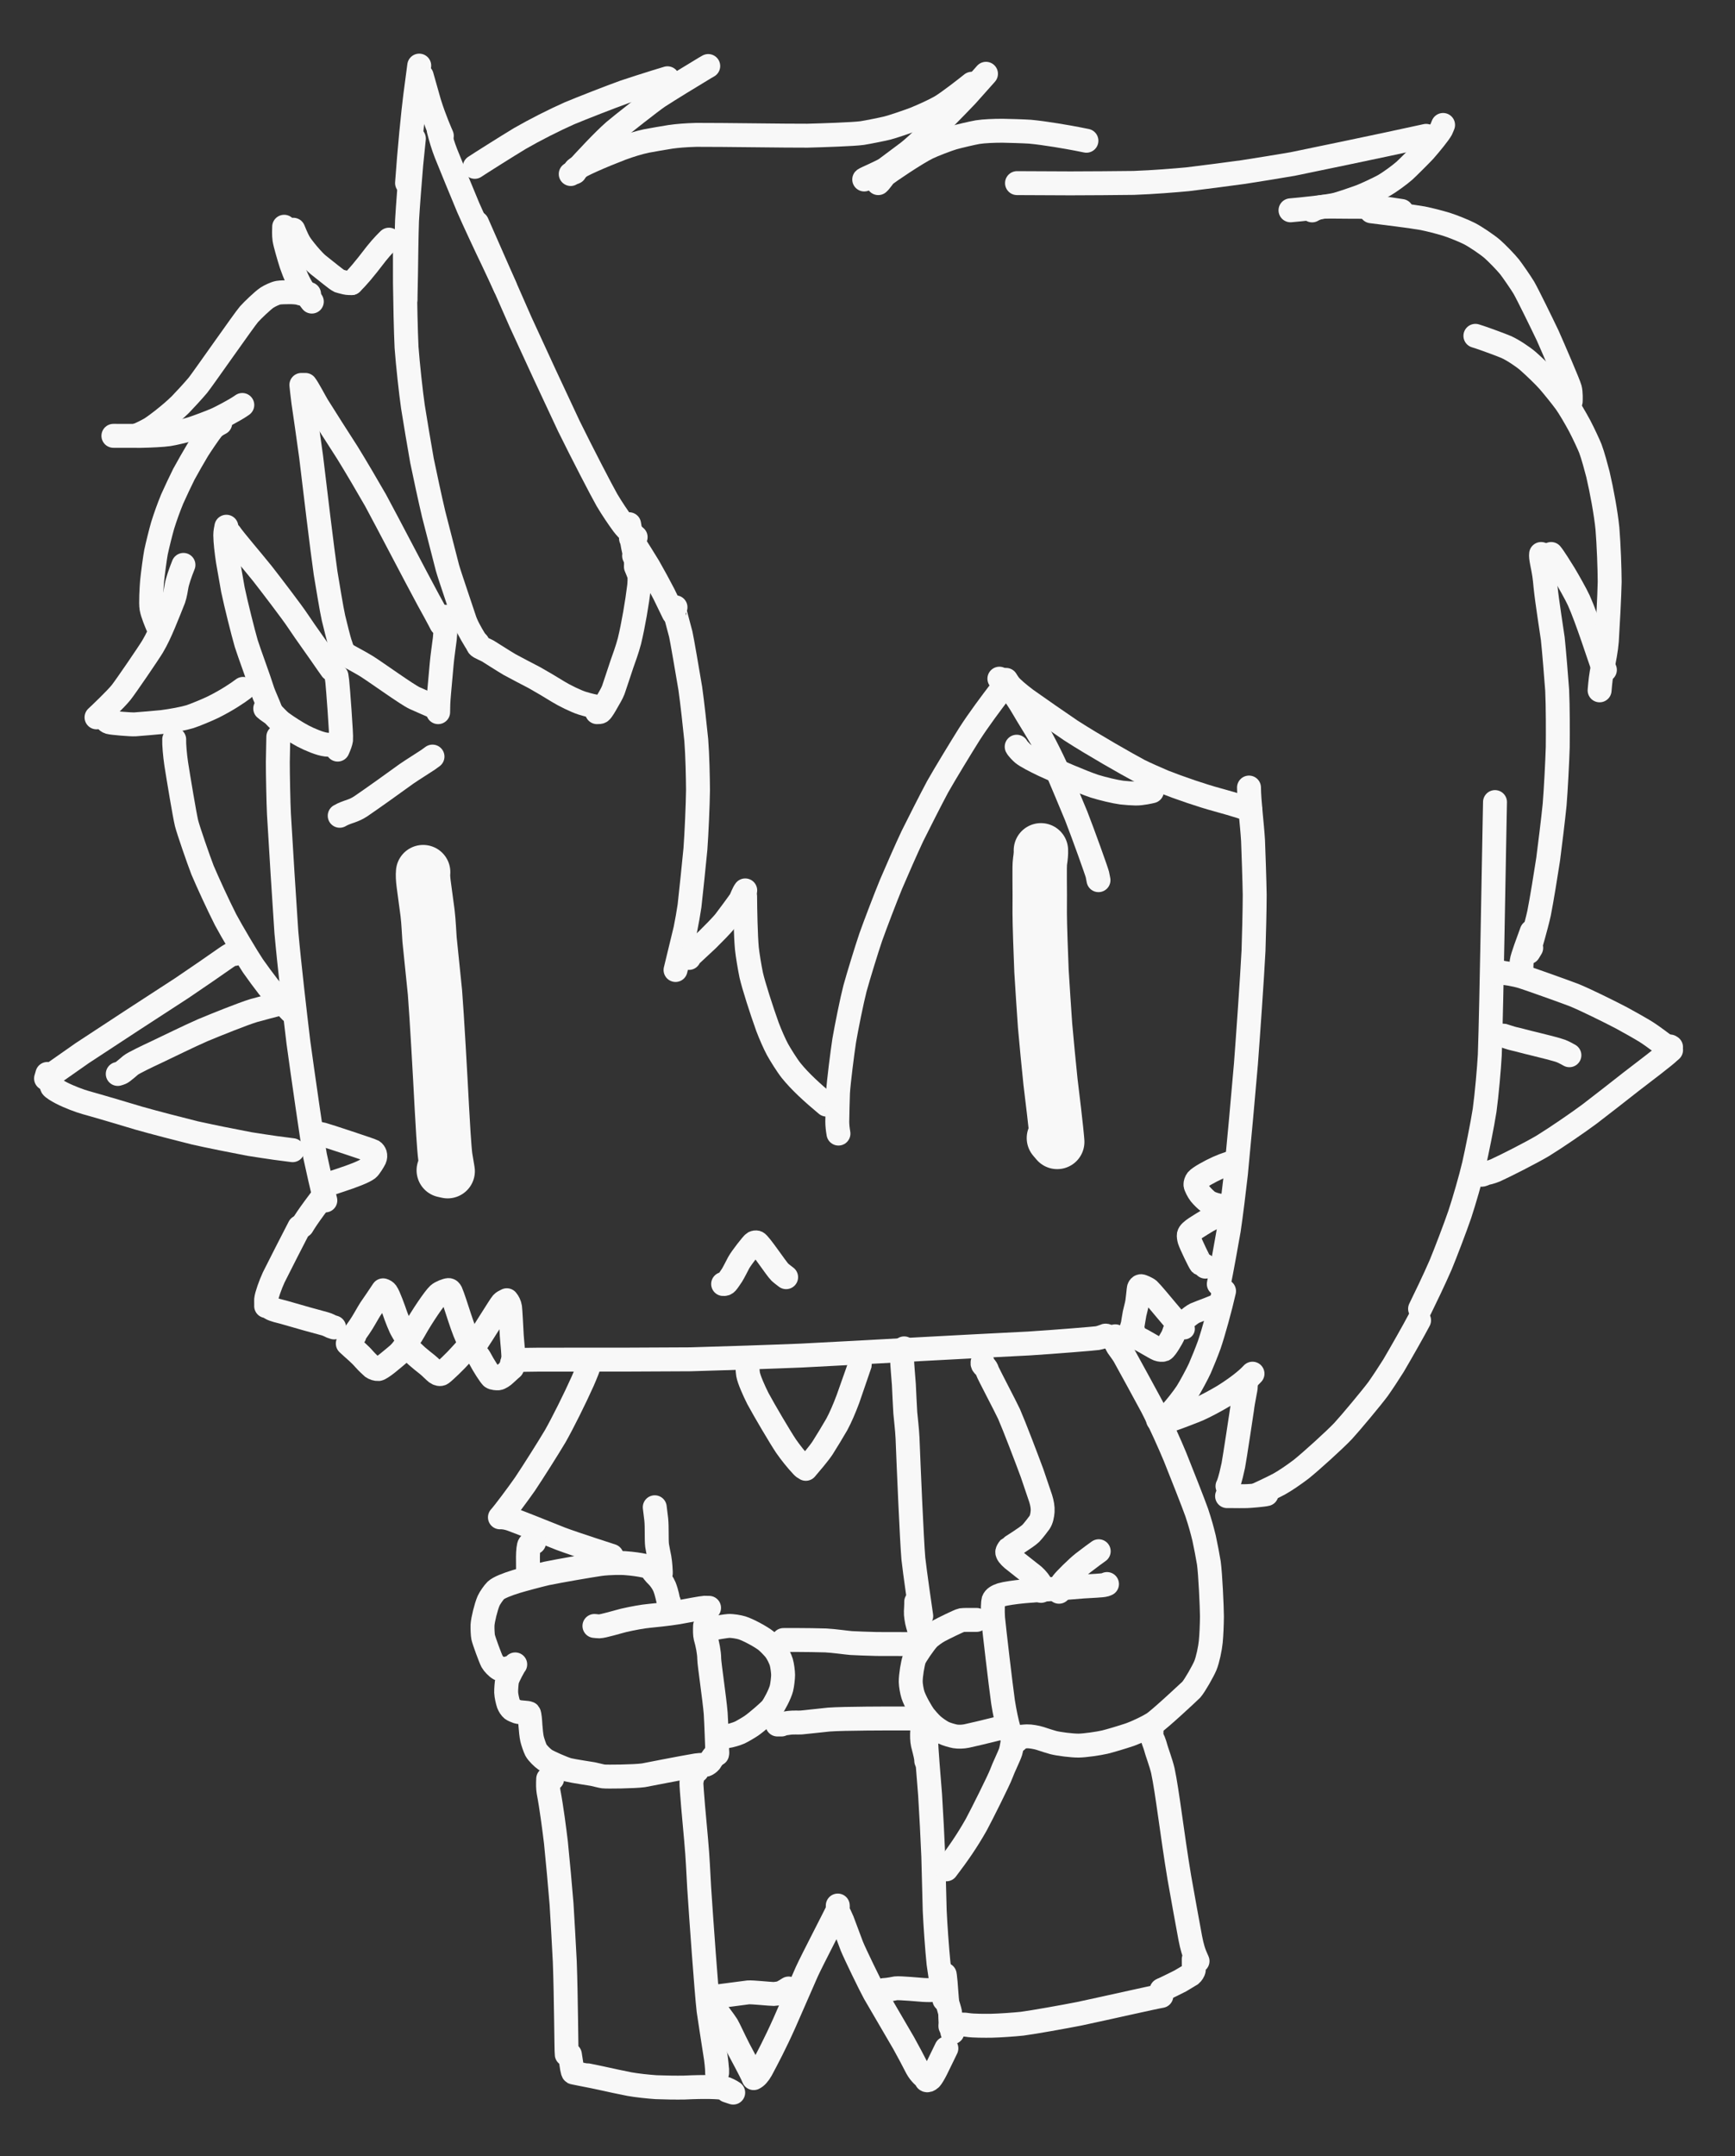 <svg width="297" height="369" viewBox="0 0 297 369" fill="none" xmlns="http://www.w3.org/2000/svg">
<rect x="0" y="0" width="297" height="369" fill="#333333" stroke="none"/>
<g clip-path="url(#clip0)">
<path d="M107.951 92.15C108.066 92.296 108.451 92.788 108.547 92.919C108.924 93.437 110.427 95.867 111.084 96.945C111.759 98.111 113.051 100.483 113.668 101.691C114.213 102.813 115.015 104.464 115.27 104.993" stroke="#F8F8F8" stroke-width="3.971" stroke-linecap="round" stroke-linejoin="round"/>
<path d="M51.249 210.003C50.149 212.114 47.954 216.419 46.858 218.614C46.28 219.868 45.616 221.724 45.559 222.419C45.555 222.475 45.553 222.602 45.556 222.797" stroke="#F8F8F8" stroke-width="4.096" stroke-linecap="round" stroke-linejoin="round"/>
<path d="M45.559 223.527C45.866 223.596 45.983 223.647 46.38 223.897C46.872 224.201 48.008 224.441 48.541 224.584C50.886 225.273 54.419 226.263 55.607 226.567C56.087 226.692 56.621 226.991 56.731 227.036C56.798 227.063 56.954 227.114 57.199 227.187" stroke="#F8F8F8" stroke-width="4.096" stroke-linecap="round" stroke-linejoin="round"/>
<path d="M60.68 228.568C60.739 228.178 61.065 227.805 61.533 227.124C62.103 226.333 63.061 224.548 63.404 224.039C63.948 223.263 65.034 221.661 65.575 220.835C65.83 220.916 66.007 221.019 66.146 221.209C66.558 221.777 67.406 224.163 67.768 225.22C67.973 225.782 68.408 226.855 68.584 227.217C68.785 227.634 69.266 228.429 69.47 228.765C69.509 228.833 69.549 228.901 69.59 228.969" stroke="#F8F8F8" stroke-width="4.096" stroke-linecap="round" stroke-linejoin="round"/>
<path d="M69.842 229.255C70.228 228.899 70.743 227.975 70.874 227.741C72.31 225.163 74.427 222.107 75.05 221.545C75.473 221.168 76.408 220.815 76.797 220.79C76.942 220.786 77.077 220.926 77.178 221.123C77.468 221.751 78.267 224.218 78.685 225.522C79.266 227.282 79.834 228.814 80.405 229.802C80.553 230.064 80.718 230.374 80.814 230.565" stroke="#F8F8F8" stroke-width="4.096" stroke-linecap="round" stroke-linejoin="round"/>
<path d="M80.611 230.63C80.969 230.575 81.169 230.454 81.386 230.112C82.666 228.209 85.592 223.43 85.942 223.039C86.102 222.86 86.368 222.709 86.757 222.53C87.003 222.811 87.249 223.304 87.313 223.749C87.377 224.222 87.541 227.285 87.605 228.572C87.691 229.898 87.956 232.009 87.853 232.615C87.805 232.887 87.66 233.382 87.552 233.684" stroke="#F8F8F8" stroke-width="4.096" stroke-linecap="round" stroke-linejoin="round"/>
<path d="M59.993 229.942C59.917 229.942 59.841 229.942 59.764 229.942C59.688 229.942 59.611 229.942 59.535 229.942C60.763 231.1 61.453 231.584 62.388 232.661C62.753 233.076 63.619 233.904 63.714 233.976C64.021 234.199 64.442 234.332 64.772 234.306C64.997 234.281 65.628 233.855 66.321 233.31C66.834 232.896 67.992 231.939 68.157 231.786C68.681 231.299 68.977 230.874 69.057 230.764" stroke="#F8F8F8" stroke-width="4.096" stroke-linecap="round" stroke-linejoin="round"/>
<path d="M70.299 231.088C70.346 231.137 71.147 231.894 71.379 232.103C71.808 232.488 72.709 233.205 73.158 233.557C73.604 233.912 74.378 234.706 74.687 234.94C75.008 235.172 75.361 235.245 75.591 235.091C76.074 234.749 77.977 232.939 78.944 231.836C79.104 231.656 79.448 231.27 79.525 231.192C79.709 231.004 79.939 230.798 80.068 230.698" stroke="#F8F8F8" stroke-width="4.096" stroke-linecap="round" stroke-linejoin="round"/>
<path d="M81.297 231.317H81.411C81.494 231.47 81.645 231.824 81.656 231.841C81.718 231.925 81.943 232.125 82.087 232.391C82.836 233.819 83.849 235.351 84.179 235.684C84.388 235.885 85.111 235.913 85.266 235.899C85.621 235.861 86.162 235.471 86.432 235.212C86.673 234.979 86.962 234.715 87.275 234.44C87.402 234.33 87.53 234.22 87.657 234.109" stroke="#F8F8F8" stroke-width="4.096" stroke-linecap="round" stroke-linejoin="round"/>
<path d="M87.711 233.15C87.951 233.165 88.908 232.818 89.044 232.785C89.443 232.688 94.431 232.691 96.56 232.698C102.121 232.714 112.941 232.685 118.2 232.641C123.06 232.514 132.552 232.194 137.185 232C142.216 231.746 152.39 231.198 157.534 230.904C162.462 230.634 171.765 230.148 176.14 229.933C180.752 229.638 187.357 229.095 187.853 229.017C188.52 228.907 189.017 228.639 189.203 228.592C189.382 228.548 189.706 228.722 190.043 228.962" stroke="#F8F8F8" stroke-width="4.096" stroke-linecap="round" stroke-linejoin="round"/>
<path d="M193.559 228.568C193.556 228.287 193.556 228.108 193.559 228.033C193.571 227.717 193.832 226.99 193.903 226.7C193.935 226.561 194.136 225.211 194.219 224.815C194.287 224.488 194.581 223.41 194.672 222.852C194.75 222.364 194.908 220.847 194.917 220.683C194.938 220.372 195.085 220.155 195.308 220.121C195.45 220.106 196.368 220.511 196.647 220.754C196.999 221.065 198.961 223.402 199.769 224.38C200.197 224.888 200.925 225.75 201.226 226.099C201.287 226.171 201.348 226.241 201.409 226.312" stroke="#F8F8F8" stroke-width="4.096" stroke-linecap="round" stroke-linejoin="round"/>
<path d="M194.015 227.88L193.557 228.339C193.7 228.403 194.407 228.91 194.786 229.047C195.591 229.337 197.468 230.59 198.278 230.923C198.531 231.022 198.988 231.062 199.171 230.988C199.596 230.802 200.697 228.792 200.757 228.658C200.867 228.406 201.009 228.002 201.059 227.825" stroke="#F8F8F8" stroke-width="4.096" stroke-linecap="round" stroke-linejoin="round"/>
<path d="M209.534 220.968C208.915 223.74 207.704 228.125 207 230.164C206.548 231.41 205.819 233.208 205.382 234.202C204.994 235.06 203.724 237.432 203.166 238.297C202.532 239.273 201.159 241.011 200.583 241.604C200.254 241.94 199.496 242.596 199.247 242.708C199.012 242.812 198.54 242.951 198.234 243.019" stroke="#F8F8F8" stroke-width="4.096" stroke-linecap="round" stroke-linejoin="round"/>
<path d="M198.826 243.459C199.216 243.345 200.425 242.989 200.867 242.844C201.603 242.599 204.477 241.498 205.145 241.205C206.384 240.646 208.009 239.786 209.452 238.925C212.523 237.012 213.985 235.574 214.405 235.099" stroke="#F8F8F8" stroke-width="4.096" stroke-linecap="round" stroke-linejoin="round"/>
<path d="M213.263 237.273C213.276 237.596 212.729 240.03 212.625 241.122C212.584 241.452 211.317 249.808 211.123 250.789C210.569 253.385 210.276 254.07 210.123 254.354" stroke="#F8F8F8" stroke-width="4.096" stroke-linecap="round" stroke-linejoin="round"/>
<path d="M242.92 225.967C242.022 227.68 239.811 231.577 238.535 233.738C237.88 234.796 236.547 236.815 235.907 237.712C234.779 239.232 231.186 243.539 229.913 244.915C228.502 246.406 224.488 250.051 222.761 251.434C221.534 252.371 219.983 253.43 218.99 253.977C218.086 254.475 215.946 255.47 215.338 255.754" stroke="#F8F8F8" stroke-width="4.096" stroke-linecap="round" stroke-linejoin="round"/>
<path d="M210.053 256.06C210.224 256.058 210.728 256.058 211.061 256.06C211.583 256.066 212.77 256.08 213.41 256.06C214.105 256.035 216.318 255.849 216.81 255.713" stroke="#F8F8F8" stroke-width="4.096" stroke-linecap="round" stroke-linejoin="round"/>
<path d="M123.787 219.753C124.053 219.775 124.219 219.726 124.389 219.541C124.65 219.252 125.09 218.554 125.307 218.247C125.562 217.85 126.3 216.389 126.44 216.129C126.914 215.255 128.826 212.83 129.046 212.715C129.218 212.633 129.382 212.61 129.533 212.648C130.026 212.795 132.864 217.113 133.498 217.728C133.739 217.96 134.41 218.464 134.57 218.586" stroke="#F8F8F8" stroke-width="4.096" stroke-linecap="round" stroke-linejoin="round"/>
<path d="M154.773 230.769C154.678 231.124 154.457 232.006 154.429 232.662C154.406 233.267 154.64 235.702 154.723 236.933C154.785 238.239 154.906 240.785 154.97 241.793C155.037 242.656 155.279 244.547 155.352 246.112C155.544 251.098 156.073 263.474 156.351 266.75C156.574 268.848 157.612 276.01 157.698 276.581" stroke="#F8F8F8" stroke-width="4.096" stroke-linecap="round" stroke-linejoin="round"/>
<path d="M168.197 233.179C168.156 233.434 168.214 233.561 168.541 233.868C168.781 234.095 168.906 234.301 169.008 234.619C169.152 235.071 172.078 240.603 172.733 242.014C173.639 244.089 175.733 249.576 176.677 252.138C177.096 253.343 177.832 255.51 178.146 256.471C178.38 257.231 178.522 257.968 178.478 258.673C178.427 259.353 178.285 260.066 177.951 260.566C177.864 260.694 176.857 262.033 176.456 262.427C175.698 263.161 172.914 264.835 172.761 264.992C172.651 265.108 172.448 265.458 172.426 265.574C172.382 265.884 172.724 266.307 173.334 266.837C173.884 267.301 176.55 269.355 176.946 269.688C177.433 270.104 178.169 271.005 178.252 271.391C178.299 271.631 178.267 272.034 178.209 272.271" stroke="#F8F8F8" stroke-width="4.096" stroke-linecap="round" stroke-linejoin="round"/>
<path d="M190.92 228.704C190.923 228.78 190.923 228.838 190.92 228.875C190.879 229.337 191.007 229.927 191.363 230.489C191.474 230.663 192.195 231.601 192.458 232.071C193.625 234.179 196.004 238.54 197.217 240.791C198.63 243.54 200.305 247.314 201.139 249.324C202.138 251.803 204.364 257.453 204.854 258.853C205.457 260.672 205.779 261.856 206.122 263.266C206.331 264.19 206.806 266.675 206.933 267.501C207.194 269.378 207.45 274.952 207.461 276.658C207.444 278.182 207.377 279.761 207.263 280.971C207.156 282.092 206.739 284.097 206.334 285.066C205.935 286.011 204.553 288.461 203.927 289.179C203.831 289.287 198.528 294.254 197.385 294.983C196.541 295.517 194.648 296.434 193.481 296.851C192.029 297.349 189.832 297.986 189.124 298.155C188.071 298.404 185.669 298.749 184.624 298.755C183.459 298.757 181.261 298.482 180.287 298.231C179.79 298.103 178.643 297.726 178.057 297.53C177.446 297.336 176.378 297.147 175.819 297.168C175.144 297.211 174.59 297.214 174.301 297.442C174.055 297.631 173.713 297.715 173.507 297.604C173.299 297.485 172.905 296.643 172.714 296.038C172.347 294.825 171.973 293.011 171.701 291.276C171.281 288.29 170.189 278.944 169.997 276.945C169.888 275.541 169.991 274.109 170.053 273.916C170.218 273.446 170.707 273.174 171.399 272.943C172.066 272.74 173.763 272.485 175.33 272.344C177.832 272.135 182.836 271.729 185.337 271.532C186.84 271.422 188.682 271.387 189.191 271.225C189.263 271.202 189.365 271.161 189.496 271.103" stroke="#F8F8F8" stroke-width="4.096" stroke-linecap="round" stroke-linejoin="round"/>
<path d="M181.625 272.079L181.281 272.424C181.387 271.943 181.544 271.376 181.918 270.868C182.352 270.29 184.328 268.337 185.388 267.492C186.529 266.603 187.722 265.745 188.079 265.49" stroke="#F8F8F8" stroke-width="4.096" stroke-linecap="round" stroke-linejoin="round"/>
<path d="M167.166 277.243C167.108 277.243 167.05 277.243 166.993 277.243C166.821 277.243 166.648 277.243 166.477 277.243C165.97 277.238 164.922 277.235 164.603 277.285C164.224 277.351 161.487 278.695 160.728 279.109C160.149 279.431 159.272 280.048 158.874 280.468C158.26 281.125 156.697 283.38 156.496 283.948C156.248 284.667 155.891 286.705 155.899 287.847C155.906 288.402 156.096 289.492 156.283 290.077C156.636 291.154 157.741 293.086 158.245 293.74C158.524 294.1 159.173 294.839 159.587 295.218C160.079 295.664 160.928 296.257 161.487 296.542C161.991 296.796 162.998 297.08 163.493 297.172C164.074 297.272 164.84 297.24 165.469 297.113C165.962 297.011 167.092 296.747 167.664 296.611C168.785 296.338 170.257 295.977 170.608 295.892" stroke="#F8F8F8" stroke-width="4.096" stroke-linecap="round" stroke-linejoin="round"/>
<path d="M122.408 278.62C122.923 278.53 124.287 278.301 124.715 278.277C125.361 278.242 126.483 278.439 127.007 278.599C128.058 278.927 130.285 280.116 131.175 280.84C131.586 281.179 132.414 282.02 132.745 282.472C133.118 282.992 133.555 283.864 133.741 284.466C133.901 284.999 134.05 286.143 134.053 286.659C134.053 287.161 133.917 288.368 133.773 288.941C133.501 289.991 132.521 291.817 132.079 292.376C131.665 292.895 129.489 294.766 128.602 295.372C128.136 295.688 127.054 296.322 126.613 296.527C126.091 296.765 124.999 297.088 124.404 297.159C124.25 297.176 123.181 297.259 123.018 297.271" stroke="#F8F8F8" stroke-width="4.096" stroke-linecap="round" stroke-linejoin="round"/>
<path d="M120.689 278.277C120.66 279.079 120.665 279.795 120.773 280.219C121.101 281.31 121.407 282.889 121.405 283.873C121.405 284.718 122.297 290.622 122.513 293.214C122.627 295.023 122.754 298.968 122.756 299C122.756 299.369 122.756 299.965 122.756 300.191" stroke="#F8F8F8" stroke-width="4.096" stroke-linecap="round" stroke-linejoin="round"/>
<path d="M122.754 299.963C122.253 300.402 121.807 301.083 121.549 301.514C121.421 301.677 120.996 301.987 120.838 302.03C120.732 302.056 119.929 302.03 119.194 302.135C116.902 302.508 110.252 303.822 110.149 303.835C108.515 304.058 103.875 304.1 103.281 304.029C102.897 303.983 101.938 303.716 101.488 303.629C101.118 303.56 98.227 303.134 97.306 302.91C96.452 302.697 93.91 301.566 93.342 301.19C92.863 300.866 92.003 300.022 91.745 299.53C91.534 299.117 91.184 298.06 91.076 297.607C90.969 297.142 90.84 295.979 90.799 295.264C90.763 294.569 90.677 293.402 90.535 293.237C90.402 293.1 89.023 293.103 88.557 292.955C88.323 292.877 87.801 292.651 87.665 292.545C87.436 292.362 87.179 291.972 87.045 291.624C86.897 291.219 86.665 290.211 86.646 289.652C86.633 289.089 86.724 287.933 86.817 287.577C86.996 286.915 87.971 285.121 88.195 284.857C87.882 285.183 87.673 285.33 87.337 285.42C86.504 285.646 85.759 285.756 85.466 285.613C85.091 285.417 84.436 284.73 84.236 284.366C83.943 283.821 82.84 280.823 82.701 280.175C82.628 279.821 82.574 278.651 82.6 278.13C82.649 277.232 83.192 275.011 83.638 273.977C83.854 273.488 84.546 272.502 84.875 272.192C85.414 271.698 86.797 271.164 88.354 270.678C89.493 270.334 92.125 269.626 93.57 269.288C95.91 268.809 100.849 267.961 102.749 267.68C104.429 267.465 106.349 267.481 106.917 267.52C109.85 267.727 111.238 268.204 111.394 268.292C111.574 268.708 112.037 269.297 112.553 269.791C112.972 270.194 113.509 270.997 113.743 271.566C114.158 272.603 114.378 273.872 114.401 273.942C114.414 273.985 114.444 274.052 114.491 274.145" stroke="#F8F8F8" stroke-width="4.096" stroke-linecap="round" stroke-linejoin="round"/>
<path d="M101.756 278.277C101.935 278.293 102.426 278.35 102.568 278.347C103.289 278.327 105.803 277.556 106.763 277.321C108.293 276.966 110.092 276.642 111.177 276.546C111.503 276.517 114.392 276.235 116.059 275.954C117.356 275.708 120.217 275.179 120.605 275.162C120.719 275.158 121.187 275.175 121.301 275.178C121.327 275.178 121.353 275.178 121.378 275.178" stroke="#F8F8F8" stroke-width="4.096" stroke-linecap="round" stroke-linejoin="round"/>
<path d="M101.07 233.179V232.833C100.945 233.596 100.14 235.476 99.746 236.383C98.429 239.334 96.318 243.56 95.063 245.776C93.788 247.921 91.278 251.884 89.875 253.986C88.731 255.634 86.209 259.02 85.578 259.686C86.123 259.657 86.797 259.777 87.409 259.979C88.283 260.272 93.833 262.485 96.014 263.364C98.443 264.28 104.58 266.237 104.704 266.284L103.906 266.867" stroke="#F8F8F8" stroke-width="4.096" stroke-linecap="round" stroke-linejoin="round"/>
<path d="M91.426 263.817V263.99C91.2 264.112 90.644 264.355 90.639 264.358C90.474 264.48 90.383 265.551 90.375 266.44C90.384 267.593 90.396 269.232 90.393 269.53C90.393 269.673 90.393 269.818 90.393 269.962" stroke="#F8F8F8" stroke-width="4.096" stroke-linecap="round" stroke-linejoin="round"/>
<path d="M127.918 232.833C127.924 233.339 127.953 234.619 128.055 235.21C128.214 236.097 129.062 238.02 129.746 239.371C130.864 241.445 133.525 245.956 134.539 247.473C135.309 248.588 136.32 249.86 137.322 250.925C137.516 251.133 137.652 251.232 137.939 251.386C138.667 250.534 140.189 248.756 140.804 247.814C141.401 246.884 142.677 244.783 143.236 243.8C143.871 242.627 144.519 241.127 145.159 239.419C146.026 236.944 147.146 233.745 147.158 233.675C147.17 233.602 147.182 233.435 147.196 233.179" stroke="#F8F8F8" stroke-width="4.096" stroke-linecap="round" stroke-linejoin="round"/>
<path d="M112.082 257.964C112.134 258.375 112.302 259.698 112.337 260.04C112.481 261.425 112.354 263.568 112.485 264.528C112.549 264.987 112.824 266.293 112.89 266.652C113.064 267.619 113.113 268.909 113.116 269.015C113.116 269.061 113.116 269.145 113.116 269.27" stroke="#F8F8F8" stroke-width="4.096" stroke-linecap="round" stroke-linejoin="round"/>
<path d="M134.117 280.685C134.232 280.685 134.346 280.685 134.461 280.685C134.924 280.687 135.971 280.685 136.556 280.682C137.7 280.675 140.201 280.722 141.36 280.757C142.734 280.826 144.874 281.136 145.679 281.202C146.189 281.243 148.873 281.336 150.105 281.365C151.439 281.376 154.055 281.382 155.338 281.377C155.557 281.377 155.949 281.376 156.122 281.374" stroke="#F8F8F8" stroke-width="4.096" stroke-linecap="round" stroke-linejoin="round"/>
<path d="M133.773 295.145C133.658 295.145 133.544 295.145 133.429 295.145C133.315 295.145 133.2 295.145 133.084 295.145C133.527 295.079 134.77 294.897 135.184 294.845C135.839 294.769 136.649 294.83 137.154 294.8C137.558 294.775 140.734 294.41 141.889 294.3C144.412 294.106 152.684 294.108 153.729 294.112C154.474 294.114 155.634 294.114 156.048 294.112C156.13 294.112 156.213 294.112 156.297 294.112" stroke="#F8F8F8" stroke-width="4.096" stroke-linecap="round" stroke-linejoin="round"/>
<path d="M121.723 342.308C121.666 342.308 121.608 342.308 121.552 342.308C121.493 342.308 121.437 342.308 121.379 342.308C121.515 342.518 121.689 342.792 121.845 343.021C122.372 343.791 124.095 346.034 124.455 346.63C124.789 347.191 125.66 349.123 126.479 350.716C128.464 354.42 128.773 355.084 129.014 355.664C129.46 355.458 129.863 355.005 130.306 354.242C131.294 352.396 132.71 349.72 134.258 346.253C135.288 343.896 137.219 339.487 138.119 337.434C139.044 335.412 143.131 327.566 143.307 327.089C143.44 326.726 143.429 326.297 143.411 326.127C143.411 326.422 143.394 326.946 143.411 327.011C143.44 327.118 143.964 328.183 144.187 328.727C144.611 329.848 145.505 332.276 145.815 333.07C146.365 334.419 148.915 339.676 149.694 341.1C150.919 343.216 153.417 347.498 154.687 349.66C155.283 350.717 156.413 352.839 156.948 353.902C157.507 354.945 158.387 355.617 158.559 355.753L158.59 355.99C158.726 356.107 158.975 356.031 159.292 355.75C159.465 355.594 159.926 354.814 160.256 354.154C160.514 353.63 161.078 352.477 161.383 351.848C161.612 351.373 161.922 350.734 162.002 350.569" stroke="#F8F8F8" stroke-width="4.096" stroke-linecap="round" stroke-linejoin="round"/>
<path d="M158.56 298.242V298.036C158.527 298.792 158.996 304.52 159.216 307.197C159.39 309.907 159.663 315.164 159.762 317.711C159.813 320.002 159.933 324.652 160.005 327.01C160.103 329.235 160.41 333.664 160.66 336.053C160.792 337.101 161.175 339.478 161.36 340.531C161.478 341.205 161.627 342.066 161.658 342.253" stroke="#F8F8F8" stroke-width="4.096" stroke-linecap="round" stroke-linejoin="round"/>
<path d="M156.836 274.145C156.855 274.506 156.778 275.792 156.777 275.828C156.748 276.348 156.914 277.415 157.088 278.022C157.325 278.801 157.582 279.812 157.595 280.271C157.598 280.404 157.528 280.917 157.524 281.018C157.522 281.069 157.522 281.17 157.524 281.319" stroke="#F8F8F8" stroke-width="4.096" stroke-linecap="round" stroke-linejoin="round"/>
<path d="M157.868 296.866C157.868 296.751 157.868 296.637 157.868 296.521C157.868 296.406 157.868 296.292 157.868 296.177C157.813 297.057 157.824 297.87 157.971 298.519C158.035 298.8 158.45 300.287 158.53 300.943C158.542 301.043 158.551 301.181 158.557 301.353" stroke="#F8F8F8" stroke-width="4.096" stroke-linecap="round" stroke-linejoin="round"/>
<path d="M162.691 346.783C163.085 346.803 163.701 346.748 164.031 346.63C164.504 346.462 164.963 346.456 165.661 346.568C166.589 346.719 168.688 346.713 169.671 346.702C171.168 346.667 173.522 346.502 174.961 346.352C176.877 346.108 182.234 345.144 184.728 344.654C189.574 343.627 197.333 341.85 198.801 341.601L198.839 340.586" stroke="#F8F8F8" stroke-width="4.096" stroke-linecap="round" stroke-linejoin="round"/>
<path d="M163.033 347.815C162.983 347.582 162.821 346.832 162.783 346.641C162.662 346.024 162.69 344.745 162.638 344.461C162.555 344.015 162.212 342.954 162.195 342.885C162.056 342.306 161.908 339.137 161.77 338.271C161.752 338.161 161.735 338.051 161.717 337.941" stroke="#F8F8F8" stroke-width="4.096" stroke-linecap="round" stroke-linejoin="round"/>
<path d="M197.116 296.177C197.12 296.396 197.104 296.962 197.116 297.039C197.128 297.118 197.736 298.615 197.852 299.142C197.951 299.594 198.768 301.769 199.06 303.052C199.827 306.624 200.646 313.922 201.877 321.319C202.373 324.138 203.309 329.316 203.751 331.674C204.071 333.284 204.313 334.172 204.995 335.633L204.536 335.212L204.345 335.308C204.33 335.659 204.371 337.083 204.368 337.101C204.336 337.353 204.074 337.776 203.839 337.959C203.763 338.016 202.436 338.799 202.055 339.025C201.638 339.259 199.61 340.229 199.224 340.414" stroke="#F8F8F8" stroke-width="4.096" stroke-linecap="round" stroke-linejoin="round"/>
<path d="M174.048 297.899C173.8 297.88 173.483 297.946 173.36 298.071C173.319 298.112 173.208 299.096 173 299.797C172.794 300.478 171.755 302.569 171.399 303.577C171.043 304.57 168.035 310.595 167.129 312.268C165.536 315.095 163.967 317.348 162 319.931" stroke="#F8F8F8" stroke-width="4.096" stroke-linecap="round" stroke-linejoin="round"/>
<path d="M119.313 303.062C119.035 303.191 118.877 303.295 118.79 303.434C118.629 303.695 118.389 304.704 118.363 305.068C118.322 305.702 118.901 312.146 119.159 314.848C119.484 318.467 119.5 320.021 119.685 323.054C120.025 328.284 120.917 340.788 121.296 344.101C121.469 345.373 122.232 350.181 122.561 352.333C122.739 353.725 122.762 354.471 122.756 354.759V354.166" stroke="#F8F8F8" stroke-width="4.096" stroke-linecap="round" stroke-linejoin="round"/>
<path d="M94.527 304.439H93.84C93.79 305.354 93.8 306.016 93.901 306.664C94.433 309.454 94.895 313.123 95.161 315.301C95.442 318.029 95.925 323.304 96.126 325.852C96.281 328.311 96.559 333.257 96.682 335.743C96.911 341.82 96.933 351.04 97.014 351.603L97.556 351.635C97.897 353.842 97.987 354.615 98.162 354.711C98.198 354.728 101.522 355.353 102.692 355.616C103.98 355.906 106.522 356.456 107.763 356.692C109.034 356.914 110.758 357.108 112.318 357.216C113.537 357.271 115.901 357.308 117.137 357.28C120.727 357.106 123.118 357.187 123.906 357.378C124.398 357.5 125.06 357.835 125.511 358.143L124.479 357.8" stroke="#F8F8F8" stroke-width="4.096" stroke-linecap="round" stroke-linejoin="round"/>
<path d="M122.758 341.619V342.033C122.882 341.746 123.007 341.648 123.366 341.607C124.681 341.434 127.997 340.997 128.071 340.991C128.812 340.927 131.797 341.266 132.447 341.261C132.73 341.254 133.385 341.162 133.662 341.075C134.013 340.962 134.809 340.446 135.001 340.327" stroke="#F8F8F8" stroke-width="4.096" stroke-linecap="round" stroke-linejoin="round"/>
<path d="M151.675 340.586C151.617 340.586 151.561 340.586 151.503 340.586C151.446 340.586 151.388 340.586 151.33 340.586C152.082 340.57 153.233 340.307 153.335 340.295C154.021 340.206 157.594 340.544 158.072 340.573C158.929 340.625 159.555 340.592 159.697 340.586" stroke="#F8F8F8" stroke-width="4.096" stroke-linecap="round" stroke-linejoin="round"/>
<path d="M47.64 126.092C47.623 126.999 47.583 129.162 47.559 130.417C47.553 132.372 47.657 137.5 47.75 139.312C48.038 144.353 48.674 154.462 49.02 159.532C49.515 165.103 50.54 173.908 51.081 178.393C51.744 183.273 53.59 196.093 53.928 197.825C54.363 199.847 55.142 203.343 55.692 205.45" stroke="#F8F8F8" stroke-width="4.096" stroke-linecap="round" stroke-linejoin="round"/>
<path d="M55.12 204.985C54.869 205.321 54.23 206.177 53.84 206.696C52.742 208.196 52.18 209.039 51.725 209.806" stroke="#F8F8F8" stroke-width="4.096" stroke-linecap="round" stroke-linejoin="round"/>
<path d="M206.339 216.787C206.231 216.494 205.643 216.34 205.546 216.271C205.374 216.144 203.805 212.865 203.616 212.24C203.523 211.921 203.471 211.522 203.504 211.333C203.575 210.994 203.966 210.64 204.696 210.148C205.221 209.812 206.254 209.158 206.701 208.905C207.051 208.708 207.949 208.26 208.496 208.011C208.792 207.88 209.279 207.663 209.47 207.579" stroke="#F8F8F8" stroke-width="4.096" stroke-linecap="round" stroke-linejoin="round"/>
<path d="M209.96 206.849C209.887 206.873 209.195 206.404 208.685 206.32C207.958 206.201 207.176 205.92 206.818 205.673C206.443 205.404 205.809 204.788 205.441 204.332C205.106 203.91 204.665 203.021 204.64 202.768C204.622 202.526 204.747 202.154 204.912 201.946C205.297 201.48 207.156 200.455 208.442 199.875C208.696 199.763 209.229 199.54 209.459 199.452C209.979 199.255 210.979 198.923 211.185 198.856" stroke="#F8F8F8" stroke-width="4.096" stroke-linecap="round" stroke-linejoin="round"/>
<path d="M213.805 134.788C213.825 137.194 214.338 141.125 214.497 143.849C214.579 145.921 214.741 150.593 214.781 153.179C214.779 155.58 214.66 160.318 214.579 162.701C214.333 167.506 213.646 177.23 213.282 182.055C212.884 186.77 212.027 196.189 211.567 200.895C211.303 203.267 210.72 208.055 210.344 210.525C209.093 217.624 208.667 219.601 208.635 219.752" stroke="#F8F8F8" stroke-width="4.096" stroke-linecap="round" stroke-linejoin="round"/>
<path d="M255.917 137.273C255.903 137.975 255.866 139.868 255.843 141.064C255.758 145.727 255.574 155.664 255.477 160.938C255.38 166.179 255.18 176.293 255.025 180.577C254.904 182.77 254.511 187.332 254.137 190.037C253.723 192.654 252.837 197.02 252.309 199.357C251.729 201.824 250.623 205.605 249.897 207.811C249.077 210.203 247.467 214.412 246.613 216.477C245.505 219.029 243.861 222.434 243.09 223.999" stroke="#F8F8F8" stroke-width="4.096" stroke-linecap="round" stroke-linejoin="round"/>
<path d="M257.212 166.47C257.136 166.47 257.059 166.47 256.983 166.47C256.907 166.47 256.83 166.47 256.754 166.47C257.513 166.475 259.36 166.77 260.639 167.171C261.968 167.599 267.212 169.461 269.423 170.296C271.377 171.086 275.551 173.154 277.585 174.22C278.699 174.814 281.13 176.196 281.815 176.633C283.295 177.582 285.651 179.427 285.789 179.528C285.835 179.561 285.923 179.624 286.055 179.717" stroke="#F8F8F8" stroke-width="4.096" stroke-linecap="round" stroke-linejoin="round"/>
<path d="M253.373 200.843C253.491 200.961 253.565 201.03 253.598 201.051C253.692 201.107 254.105 200.898 254.251 200.843C254.286 200.829 255.252 200.613 255.928 200.327C257.598 199.577 262.024 197.333 264.09 196.11C266.582 194.57 270.145 192.114 272.075 190.683C273.856 189.332 277.42 186.537 279.248 185.101C281.382 183.477 285.253 180.516 285.73 179.995C285.889 179.819 285.964 179.621 286.049 179.205L285.878 179.101" stroke="#F8F8F8" stroke-width="4.096" stroke-linecap="round" stroke-linejoin="round"/>
<path d="M256.555 177.238C256.773 177.232 257.236 177.211 257.357 177.238C257.447 177.259 258.71 177.698 259.177 177.791C259.802 177.913 261.271 178.341 262.867 178.71C263.997 178.972 266.637 179.653 267.209 179.877C267.779 180.103 268.497 180.511 268.651 180.6" stroke="#F8F8F8" stroke-width="4.096" stroke-linecap="round" stroke-linejoin="round"/>
<path d="M115.633 103.936C115.494 104.028 115.416 104.096 115.399 104.144C115.373 104.22 116.234 107.403 116.534 108.538C116.705 109.241 117.747 115.313 118.167 117.835C118.489 120.083 118.968 124.445 119.19 126.675C119.393 129.258 119.469 133.078 119.485 135.201C119.459 137.632 119.234 142.752 119.045 145.284C118.802 147.841 118.296 152.713 118.034 155.029C117.887 156.072 117.554 157.948 117.325 159.052C116.748 161.456 115.958 164.723 115.744 165.584C115.709 165.728 115.675 165.87 115.64 166.012" stroke="#F8F8F8" stroke-width="4.096" stroke-linecap="round" stroke-linejoin="round"/>
<path d="M127.569 152.39C127.311 152.712 126.896 153.746 126.8 153.954C126.629 154.32 124.231 157.488 124.144 157.607C123.644 158.281 121.921 160.007 121.1 160.819C120.259 161.621 117.944 163.744 117.927 163.774C117.907 163.811 117.91 163.869 117.933 163.949" stroke="#F8F8F8" stroke-width="4.096" stroke-linecap="round" stroke-linejoin="round"/>
<path d="M127.551 153.425C127.561 155.586 127.65 160.145 127.852 162.33C127.975 163.448 128.305 165.491 128.592 166.875C129.009 168.7 130.335 172.833 131.38 175.743C131.838 176.965 132.589 178.681 133.078 179.584C133.549 180.449 134.752 182.378 135.44 183.233C136.926 185.075 138.998 186.983 141.482 189.051" stroke="#F8F8F8" stroke-width="4.096" stroke-linecap="round" stroke-linejoin="round"/>
<path d="M143.529 194.01C143.403 193.277 143.325 192.574 143.326 191.94C143.341 190.773 143.403 188.301 143.45 186.996C143.571 185.072 144.18 180.29 144.516 178.07C144.905 175.802 145.816 171.272 146.361 169.161C146.954 167.011 148.325 162.55 149.058 160.39C149.845 158.175 151.569 153.674 152.527 151.342C153.43 149.223 155.249 145.074 156.2 143.071C157.193 141.08 159.29 136.919 160.503 134.657C161.793 132.374 164.507 127.928 165.89 125.721C167.545 123.133 169.678 120.312 171.228 118.267C171.379 118.067 171.646 117.713 171.762 117.557" stroke="#F8F8F8" stroke-width="4.096" stroke-linecap="round" stroke-linejoin="round"/>
<path d="M171.078 116.153C171.663 116.712 172.511 117.557 173.459 118.675C174.284 119.654 175.003 120.969 175.807 122.316C176.367 123.231 177.614 125.261 178.295 126.428C179.104 127.905 180.093 129.909 180.621 131.06C181.577 133.299 183.384 137.605 184.236 139.67C185.486 142.88 187.716 149.106 187.856 149.689C187.893 149.845 188.007 150.456 188.042 150.639" stroke="#F8F8F8" stroke-width="4.096" stroke-linecap="round" stroke-linejoin="round"/>
<path d="M172.223 116.359C172.343 116.566 172.589 116.943 172.757 117.167C173.189 117.745 174.437 118.793 175.668 119.717C177.634 121.117 181.463 123.775 183.326 125.03C187.261 127.564 192.967 130.799 194.982 131.874C195.868 132.334 198.269 133.388 199.205 133.783C201.888 134.851 205.884 136.207 208.317 136.858C211.694 137.785 213.449 138.382 214.023 138.581" stroke="#F8F8F8" stroke-width="4.096" stroke-linecap="round" stroke-linejoin="round"/>
<path d="M263.807 94.815C263.766 95.138 263.806 95.52 263.96 96.325C264.31 98.043 264.415 98.697 264.565 100.415C264.84 103.117 265.66 108.15 265.808 109.308C266.027 111.36 266.399 115.933 266.557 118.108C266.688 120.774 266.682 125.566 266.657 127.87C266.584 130.365 266.328 135.233 266.124 137.722C265.88 140.178 265.304 144.829 265.014 147.065C264.643 149.508 263.884 154.184 263.462 156.286C262.995 158.427 261.9 162.162 261.666 162.963L262.115 162.223" stroke="#F8F8F8" stroke-width="4.096" stroke-linecap="round" stroke-linejoin="round"/>
<path d="M260.418 166.689C260.424 166.127 260.442 164.964 260.482 164.534C260.511 164.236 260.856 163.168 261.151 162.331C261.608 161.073 262.132 159.626 262.2 159.438" stroke="#F8F8F8" stroke-width="4.096" stroke-linecap="round" stroke-linejoin="round"/>
<path d="M265.527 94.815C265.937 95.282 267.114 97.164 267.754 98.198C268.442 99.342 269.769 101.686 270.258 102.755C271.658 105.842 273.912 112.889 274.171 113.549C274.472 114.299 274.551 114.429 274.728 114.65" stroke="#F8F8F8" stroke-width="4.096" stroke-linecap="round" stroke-linejoin="round"/>
<path d="M273.822 118.151C273.961 116.511 274.049 115.715 274.385 113.984C274.594 112.958 274.952 111.162 275.063 109.705C275.222 107.185 275.494 102.119 275.548 99.583C275.538 97.263 275.387 93.232 275.164 90.469C274.895 87.804 274.203 84.021 273.53 81.154C273.269 80.146 272.672 77.913 272.248 76.792C272.042 76.251 271.126 74.257 270.419 72.906C269.635 71.449 268.633 69.751 268.016 68.883C267.327 67.929 265.82 66.075 265.075 65.216C264.302 64.343 262.751 62.849 261.565 61.801C260.656 61.019 258.907 59.86 257.806 59.38C257.128 59.087 254.632 58.157 253.276 57.705C253.062 57.636 252.705 57.523 252.562 57.477" stroke="#F8F8F8" stroke-width="4.096" stroke-linecap="round" stroke-linejoin="round"/>
<path d="M268.876 68.679C268.885 68.466 268.937 67.251 268.745 66.501C268.533 65.696 266.005 59.849 264.931 57.422C263.897 55.253 261.508 50.37 260.856 49.24C260.351 48.396 258.881 46.276 258.423 45.691C257.812 44.918 256.138 43.201 255.419 42.587C254.519 41.825 252.538 40.487 251.536 39.977C250.669 39.537 248.743 38.746 247.588 38.382C246.131 37.949 244.905 37.638 243.51 37.347C241.854 37.05 236.747 36.403 234.732 36.16" stroke="#F8F8F8" stroke-width="4.096" stroke-linecap="round" stroke-linejoin="round"/>
<path d="M247.029 21.384C246.961 21.549 246.786 21.997 246.716 22.13C246.353 22.805 244.835 24.67 243.82 25.818C243.336 26.348 240.888 28.792 240.411 29.217C239.536 29.989 237.78 31.251 236.923 31.737C236.142 32.177 233.948 33.215 232.898 33.626C231.825 34.022 230.057 34.622 228.871 34.972C227.453 35.373 222.544 35.853 220.91 35.995" stroke="#F8F8F8" stroke-width="4.096" stroke-linecap="round" stroke-linejoin="round"/>
<path d="M224.609 36.009C225.168 35.665 225.938 35.436 226.584 35.386C227.084 35.349 229.892 35.378 231.123 35.389C233.381 35.387 234.646 35.409 235.953 35.541C236.799 35.63 239.264 36.009 239.923 36.111" stroke="#F8F8F8" stroke-width="4.096" stroke-linecap="round" stroke-linejoin="round"/>
<path d="M174.092 31.341C175.891 31.349 180.461 31.369 183.23 31.382C186.051 31.379 191.47 31.341 194.068 31.305C197.457 31.185 201.195 30.875 203.289 30.68C205.606 30.403 210.386 29.785 212.851 29.443C215.063 29.104 219.274 28.418 221.275 28.07C226.443 27.01 234.515 25.323 237.417 24.7C239.781 24.189 243.136 23.465 244.124 23.251" stroke="#F8F8F8" stroke-width="4.096" stroke-linecap="round" stroke-linejoin="round"/>
<path d="M150.34 31.341C150.688 31.051 151.2 30.243 151.479 29.971C151.956 29.515 156.855 26.22 158.795 25.275C159.747 24.812 162.241 23.853 163.217 23.573C164.046 23.341 166.444 22.771 167.345 22.616C168.469 22.44 170.174 22.376 171.605 22.376C172.719 22.395 175.066 22.461 176.314 22.541C178.874 22.77 182.975 23.497 184.29 23.753C184.775 23.85 185.619 24.016 185.976 24.088" stroke="#F8F8F8" stroke-width="4.096" stroke-linecap="round" stroke-linejoin="round"/>
<path d="M147.939 30.718C148.081 30.57 150.999 29.349 151.648 28.876C152.56 28.195 154.481 26.758 155.491 26.002C156.92 24.89 160.209 21.673 161.846 20.071C162.744 19.17 164.551 17.312 165.46 16.356C166.367 15.347 167.925 13.601 168.575 12.863C168.644 12.784 168.713 12.706 168.782 12.628" stroke="#F8F8F8" stroke-width="4.096" stroke-linecap="round" stroke-linejoin="round"/>
<path d="M98.392 29.473C98.384 29.226 98.418 29.075 98.541 28.965C99.255 28.34 102.911 26.742 106.383 25.407C107.91 24.853 109.337 24.409 110.664 24.129C111.318 23.995 113.766 23.581 114.817 23.411C115.869 23.262 117.329 23.133 119.179 23.083C123.668 23.066 134.68 23.245 138.216 23.223C140.73 23.158 146.088 22.982 147.565 22.777C148.499 22.635 151.174 22.096 151.855 21.924C152.901 21.658 155.409 20.796 156.607 20.34C158.14 19.718 160.014 18.848 160.993 18.282C162.34 17.5 165.464 15.044 166.351 14.333" stroke="#F8F8F8" stroke-width="4.096" stroke-linecap="round" stroke-linejoin="round"/>
<path d="M97.699 29.785C98.102 29.615 98.499 29.244 98.806 28.914C100.219 27.372 103.109 24.224 105.118 22.451C106.48 21.291 111.523 17.345 112.679 16.561C114.486 15.382 118.587 12.876 120.658 11.634C120.832 11.533 121.121 11.367 121.237 11.301" stroke="#F8F8F8" stroke-width="4.096" stroke-linecap="round" stroke-linejoin="round"/>
<path d="M60.172 48.454C61.143 47.511 62.214 46.295 64.415 43.41C65.452 42.101 66.474 41.121 66.582 41.019" stroke="#F8F8F8" stroke-width="4.096" stroke-linecap="round" stroke-linejoin="round"/>
<path d="M81.268 28.555C81.933 28.102 86.862 24.987 88.99 23.706C91.55 22.231 94.823 20.57 97.488 19.388C99.751 18.443 104.494 16.595 106.895 15.729C108.294 15.261 110.956 14.404 112.221 14.017C113.093 13.751 114.113 13.441 114.263 13.395" stroke="#F8F8F8" stroke-width="4.096" stroke-linecap="round" stroke-linejoin="round"/>
<path d="M60.174 48.454C59.579 48.466 59.331 48.432 58.746 48.273C58.586 48.229 58.173 48.134 58.08 48.096C57.647 47.911 55.8 46.36 54.442 45.304C53.581 44.605 51.8 42.479 51.242 41.555C50.818 40.846 50.268 39.456 50.213 39.32" stroke="#F8F8F8" stroke-width="4.096" stroke-linecap="round" stroke-linejoin="round"/>
<path d="M48.643 38.808C48.623 39.216 48.588 40.239 48.691 40.96C48.798 41.701 49.508 44.128 49.871 45.254C50.458 46.951 51.183 48.588 51.877 49.616C52.141 50.005 53.282 51.492 53.378 51.617" stroke="#F8F8F8" stroke-width="4.096" stroke-linecap="round" stroke-linejoin="round"/>
<path d="M52.907 50.32C52.446 50.312 51.712 50.335 51.325 50.19C50.882 50.024 49.903 50.01 49.633 50.008C48.857 50.004 47.994 50.034 47.615 50.099C47.116 50.189 46.181 50.633 45.721 50.932C44.991 51.414 43.294 53.039 42.622 53.786C41.837 54.673 34.624 65.025 33.877 65.937C33.069 66.896 31.731 68.352 30.886 69.226C29.13 70.97 26.416 72.998 25.678 73.427C25.437 73.566 24.407 74.115 23.773 74.374C23.674 74.415 23.537 74.467 23.359 74.533" stroke="#F8F8F8" stroke-width="4.096" stroke-linecap="round" stroke-linejoin="round"/>
<path d="M19.412 74.59C20.324 74.593 22.624 74.597 24.011 74.599C25.809 74.57 27.892 74.466 28.883 74.319C29.725 74.194 31.616 73.746 32.812 73.383C33.652 73.114 36.121 72.204 37.114 71.75C37.835 71.42 40.161 70.217 41.217 69.488C41.304 69.43 41.389 69.371 41.476 69.311" stroke="#F8F8F8" stroke-width="4.096" stroke-linecap="round" stroke-linejoin="round"/>
<path d="M37.702 72.412C37.085 72.719 36.651 73.018 36.297 73.447C35.787 74.078 34.307 76.267 33.837 77.027C33.256 78 32.077 80.041 31.475 81.162C30.974 82.161 29.963 84.296 29.468 85.418C28.833 86.975 28.327 88.385 27.846 89.918C27.519 91.05 26.947 93.352 26.704 94.509C26.554 95.27 26.149 98.25 26.029 99.517C25.937 100.654 25.784 103.204 25.934 104.103C26.097 105.025 26.777 106.636 26.962 107.069" stroke="#F8F8F8" stroke-width="4.096" stroke-linecap="round" stroke-linejoin="round"/>
<path d="M31.403 96.681C30.852 98.04 30.349 99.534 30.216 100.338C30.161 100.668 29.97 101.871 29.74 102.5C29.486 103.185 28.504 105.579 28.073 106.623C27.401 108.211 26.887 109.347 26.12 110.649C25.513 111.675 21.524 117.523 20.731 118.516C19.79 119.689 17.052 122.281 16.523 122.774" stroke="#F8F8F8" stroke-width="4.096" stroke-linecap="round" stroke-linejoin="round"/>
<path d="M18.174 123.129C18.279 123.376 18.426 123.524 18.718 123.61C19.177 123.743 22.466 124.021 23.144 123.969C24.161 123.892 26.483 123.705 27.772 123.572C29.406 123.359 31.436 122.988 32.485 122.664C33.304 122.408 35.575 121.465 36.47 121.024C38.866 119.837 40.728 118.573 41.614 117.899" stroke="#F8F8F8" stroke-width="4.096" stroke-linecap="round" stroke-linejoin="round"/>
<path d="M29.82 126.551C29.783 127.338 29.942 129.238 30.169 130.759C30.577 133.347 31.617 139.598 31.932 140.884C32.213 142.03 34.018 147.244 34.671 148.916C35.586 151.072 37.307 154.821 38.622 157.418C39.668 159.377 42.26 163.756 43.302 165.314C43.986 166.298 45.304 168.083 45.952 168.906C46.987 170.188 49.538 172.812 49.823 173.105" stroke="#F8F8F8" stroke-width="4.096" stroke-linecap="round" stroke-linejoin="round"/>
<path d="M40.157 163.267C40.215 163.215 40.275 163.164 40.333 163.112C40.391 163.06 40.449 163.008 40.507 162.956C39.959 163.081 39.119 163.602 38.767 163.852C37.266 164.917 33.426 167.558 31.086 169.132C27.004 171.764 18.509 177.311 14.095 180.226C11.956 181.719 8.851 183.897 7.883 184.58L8.107 183.803" stroke="#F8F8F8" stroke-width="4.096" stroke-linecap="round" stroke-linejoin="round"/>
<path d="M8.768 185.357C8.792 185.587 8.836 185.875 8.894 185.981C9.03 186.22 9.788 186.68 10.519 187.063C11.867 187.752 13.663 188.427 14.71 188.715C17.017 189.353 21.492 190.685 23.814 191.384C26.271 192.087 30.984 193.303 33.352 193.891C35.583 194.402 40.433 195.371 42.699 195.794C43.922 195.992 46.163 196.331 47.18 196.473C48.282 196.617 49.736 196.806 50.092 196.852" stroke="#F8F8F8" stroke-width="4.096" stroke-linecap="round" stroke-linejoin="round"/>
<path d="M20.158 183.803C20.567 183.693 20.784 183.602 21.015 183.427C21.485 183.066 22.075 182.561 22.355 182.316C22.805 181.938 25.356 180.719 26.532 180.175C29.165 178.932 32.094 177.466 34.711 176.317C36.959 175.379 41.535 173.531 43.455 172.948C44.577 172.632 46.969 172.007 48.174 171.698C48.382 171.645 48.755 171.55 48.92 171.509" stroke="#F8F8F8" stroke-width="4.096" stroke-linecap="round" stroke-linejoin="round"/>
<path d="M53.365 193.759C53.854 193.86 54.977 194.097 55.278 194.17C55.817 194.302 63.55 196.858 63.808 197.01C63.979 197.115 64.125 197.317 64.199 197.535C64.269 197.779 64.254 198.056 64.141 198.309C63.985 198.645 63.275 199.811 62.966 200.047C62.259 200.582 60.33 201.301 58.323 201.964C57.831 202.128 56.603 202.534 55.865 202.777C55.659 202.847 55.317 202.963 55.181 203.009" stroke="#F8F8F8" stroke-width="4.096" stroke-linecap="round" stroke-linejoin="round"/>
<path d="M58.152 139.619C58.71 139.276 59.562 138.987 60.01 138.842C60.718 138.592 61.261 138.326 61.771 137.985C63.57 136.765 67.625 133.869 69.583 132.442C70.531 131.781 72.771 130.388 73.288 130.029C73.42 129.939 73.892 129.592 74.035 129.487" stroke="#F8F8F8" stroke-width="4.096" stroke-linecap="round" stroke-linejoin="round"/>
<path d="M174.037 127.796C174.197 128.123 174.871 128.797 175.105 128.989C175.656 129.438 177.124 130.211 178.651 130.937C180.962 132 185.214 133.838 187.353 134.556C188.695 134.976 190.836 135.494 192.002 135.645C192.619 135.723 193.796 135.803 194.418 135.812C195.528 135.822 196.966 135.47 197.186 135.418" stroke="#F8F8F8" stroke-width="4.096" stroke-linecap="round" stroke-linejoin="round"/>
<path d="M81.76 110.061C81.737 110.301 81.781 110.47 81.944 110.609C82.231 110.85 83.088 111.185 83.525 111.429C83.825 111.599 86.138 113.102 87.284 113.768C88.263 114.308 90.403 115.411 91.486 115.981C92.543 116.566 94.591 117.781 95.581 118.403C96.569 119.011 98.522 119.982 99.649 120.343C100.922 120.735 101.711 120.884 101.977 120.926" stroke="#F8F8F8" stroke-width="4.096" stroke-linecap="round" stroke-linejoin="round"/>
<path d="M102.199 121.884C102.477 121.889 102.677 121.873 102.787 121.809C103.042 121.653 103.623 120.635 103.931 120.083C104.267 119.483 104.721 118.768 104.99 118.073C105.127 117.716 106.134 114.62 106.474 113.624C106.754 112.833 107.382 111.131 107.75 109.709C108.416 106.974 109.055 103.177 109.399 100.405C109.459 99.91 109.523 98.838 109.419 98.428C109.346 98.158 108.933 97.178 108.855 96.993" stroke="#F8F8F8" stroke-width="4.096" stroke-linecap="round" stroke-linejoin="round"/>
<path d="M57.988 110.994C58.321 111.272 59.152 111.958 59.48 112.176C59.795 112.384 61.497 113.256 62.775 114.041C64.759 115.312 69.651 118.857 70.962 119.471C71.395 119.665 72.327 120.079 72.825 120.297C73.34 120.52 74.01 120.809 74.164 120.876" stroke="#F8F8F8" stroke-width="4.096" stroke-linecap="round" stroke-linejoin="round"/>
<path d="M75.002 121.884C75.005 121.727 75.011 121.417 75.014 121.262C75.013 120.986 75.02 120.155 75.17 118.508C75.294 117.219 75.517 114.739 75.616 113.549C75.697 112.533 76.083 109.827 76.14 109.334C76.248 108.35 76.319 106.239 76.335 105.554" stroke="#F8F8F8" stroke-width="4.096" stroke-linecap="round" stroke-linejoin="round"/>
<path d="M45.404 121.262C45.736 121.583 46.536 122.058 46.803 122.304C46.956 122.448 47.697 123.277 48.17 123.63C49.258 124.432 50.73 125.363 51.867 125.971C53.062 126.594 54.79 127.32 55.816 127.433C56.149 127.471 56.829 127.492 56.879 127.505C57.261 127.596 57.655 128.112 57.803 128.294C58.116 127.59 58.321 127.049 58.387 126.596C58.475 125.912 57.835 117.45 57.733 116.604C57.713 116.434 57.634 115.878 57.609 115.712" stroke="#F8F8F8" stroke-width="4.096" stroke-linecap="round" stroke-linejoin="round"/>
<path d="M46.429 121.884C45.93 120.537 45.21 119.011 44.98 118.318C44.196 115.834 42.709 111.901 42.146 110.117C41.571 108.112 40.393 103.406 39.875 100.938C39.64 99.664 39.209 97.222 39.015 96.052C38.782 94.525 38.566 92.709 38.559 91.584C38.554 91.154 38.685 90.411 38.751 90.147" stroke="#F8F8F8" stroke-width="4.096" stroke-linecap="round" stroke-linejoin="round"/>
<path d="M39.414 91.392C40.008 92.317 43.032 95.818 44.923 98.173C46.478 100.16 50.105 104.921 50.943 106.204C51.509 107.049 52.778 108.898 53.472 109.853C54.122 110.76 55.45 112.656 56.126 113.644C56.319 113.917 56.636 114.365 56.762 114.54" stroke="#F8F8F8" stroke-width="4.096" stroke-linecap="round" stroke-linejoin="round"/>
<path d="M58.658 111.927C58.691 111.435 58.374 110.554 58.22 110.125C58.019 109.566 57.388 107.009 57.087 105.764C56.739 104.24 56.036 99.826 55.735 98.07C55.168 94.15 53.838 83.05 53.252 78.122C52.864 75.281 52.201 70.62 51.926 68.799C51.769 67.631 51.607 66.047 51.59 65.878" stroke="#F8F8F8" stroke-width="4.096" stroke-linecap="round" stroke-linejoin="round"/>
<path d="M52.275 65.878C52.766 66.51 53.861 68.619 54.328 69.401C55.538 71.359 58.114 75.372 59.449 77.447C60.777 79.578 63.135 83.603 64.291 85.629C66.658 90.008 70.924 98.253 73.318 102.679C73.606 103.203 74.139 104.168 74.382 104.611C75.01 105.757 75.471 106.655 75.555 106.818" stroke="#F8F8F8" stroke-width="4.096" stroke-linecap="round" stroke-linejoin="round"/>
<path d="M81.423 109.749C80.447 108.135 79.806 106.982 79.447 105.819C79.215 105.062 76.879 98.262 76.589 97.158C76.039 95.048 74.868 90.486 74.246 88.033C73.664 85.603 72.705 81.119 72.235 78.831C71.799 76.383 71.025 71.773 70.686 69.614C70.345 67.284 69.793 62.207 69.594 59.452C69.466 56.878 69.35 51.32 69.32 48.46C69.319 46.155 69.316 42.896 69.314 41.941" stroke="#F8F8F8" stroke-width="4.096" stroke-linecap="round" stroke-linejoin="round"/>
<path d="M69.678 31.328C70.082 25.58 70.722 19.206 71.071 16.473C71.358 14.33 71.703 11.707 71.763 11.229" stroke="#F8F8F8" stroke-width="4.096" stroke-linecap="round" stroke-linejoin="round"/>
<path d="M72.189 12.984C72.446 13.902 73.092 16.179 73.48 17.54C74.371 20.424 75.479 22.884 75.631 23.246" stroke="#F8F8F8" stroke-width="4.096" stroke-linecap="round" stroke-linejoin="round"/>
<path d="M81.664 38.164C83.506 42.35 87.234 50.833 89.121 55.131C91.179 59.655 95.305 68.546 97.371 72.911C99.644 77.536 103.026 84.055 103.895 85.573C104.817 87.123 105.818 88.595 106.671 89.756C107.437 90.754 108.487 91.656 108.81 91.928" stroke="#F8F8F8" stroke-width="4.096" stroke-linecap="round" stroke-linejoin="round"/>
<path d="M108.546 95.126C108.63 95.305 108.863 95.797 108.876 95.904C108.894 96.047 108.836 96.195 108.868 96.336C108.911 96.536 109.389 96.846 109.45 96.978C109.486 97.054 109.514 97.246 109.534 97.556C109.059 96.513 108.709 95.267 108.364 93.562C108.136 92.272 107.802 90.349 107.693 89.718" stroke="#F8F8F8" stroke-width="4.096" stroke-linecap="round" stroke-linejoin="round"/>
<path d="M69.414 51.255C69.432 50.395 69.475 48.231 69.501 46.925C69.53 44.579 69.591 40.053 69.677 37.753C69.8 35.54 70.179 30.683 70.393 28.172C70.531 26.817 70.758 24.586 70.848 23.711" stroke="#F8F8F8" stroke-width="4.096" stroke-linecap="round" stroke-linejoin="round"/>
<path d="M75.111 22.318C75.472 23.698 75.802 24.859 76.35 26.266C77.198 28.377 79.095 32.998 80.145 35.508C81.079 37.655 83.292 42.396 84.266 44.398C85.361 46.687 86.392 48.945 86.46 49.094" stroke="#F8F8F8" stroke-width="4.096" stroke-linecap="round" stroke-linejoin="round"/>
<path d="M72.432 149.265C72.38 149.801 72.414 150.389 72.516 151.221C72.683 152.457 73.02 154.971 73.19 156.248C73.399 158.026 73.437 159.625 73.529 160.769C73.754 162.927 74.218 167.466 74.458 169.847C74.78 173.876 75.371 184.423 75.64 189.619C75.75 191.697 76.034 196.648 76.231 198.033C76.293 198.47 76.544 199.931 76.632 200.44L75.968 200.293" stroke="#F8F8F8" stroke-width="9.315" stroke-linecap="round" stroke-linejoin="round"/>
<path d="M178.185 145.532C178.209 145.984 178.151 146.697 178.039 147.377C177.891 148.344 178.03 151.895 177.978 156.266C177.978 158.126 178.174 163.597 178.285 166.194C178.427 168.557 178.731 173.212 178.896 175.505C179.098 177.851 179.562 182.66 179.823 185.121C180.853 193.535 180.955 195.11 180.975 195.436L180.411 194.774" stroke="#F8F8F8" stroke-width="9.315" stroke-linecap="round" stroke-linejoin="round"/>
<path d="M202.722 227.424H201.348C202.261 226.501 203.724 225.119 204.543 224.734C204.816 224.607 206.189 224.091 206.727 223.885C207.204 223.694 207.822 223.445 207.966 223.387" stroke="#F8F8F8" stroke-width="3.626" stroke-linecap="round" stroke-linejoin="round"/>
</g>
<defs>
<clipPath id="clip0">
<rect width="296" height="368.244" fill="white" transform="translate(0.5)"/>
</clipPath>
</defs>
</svg>
